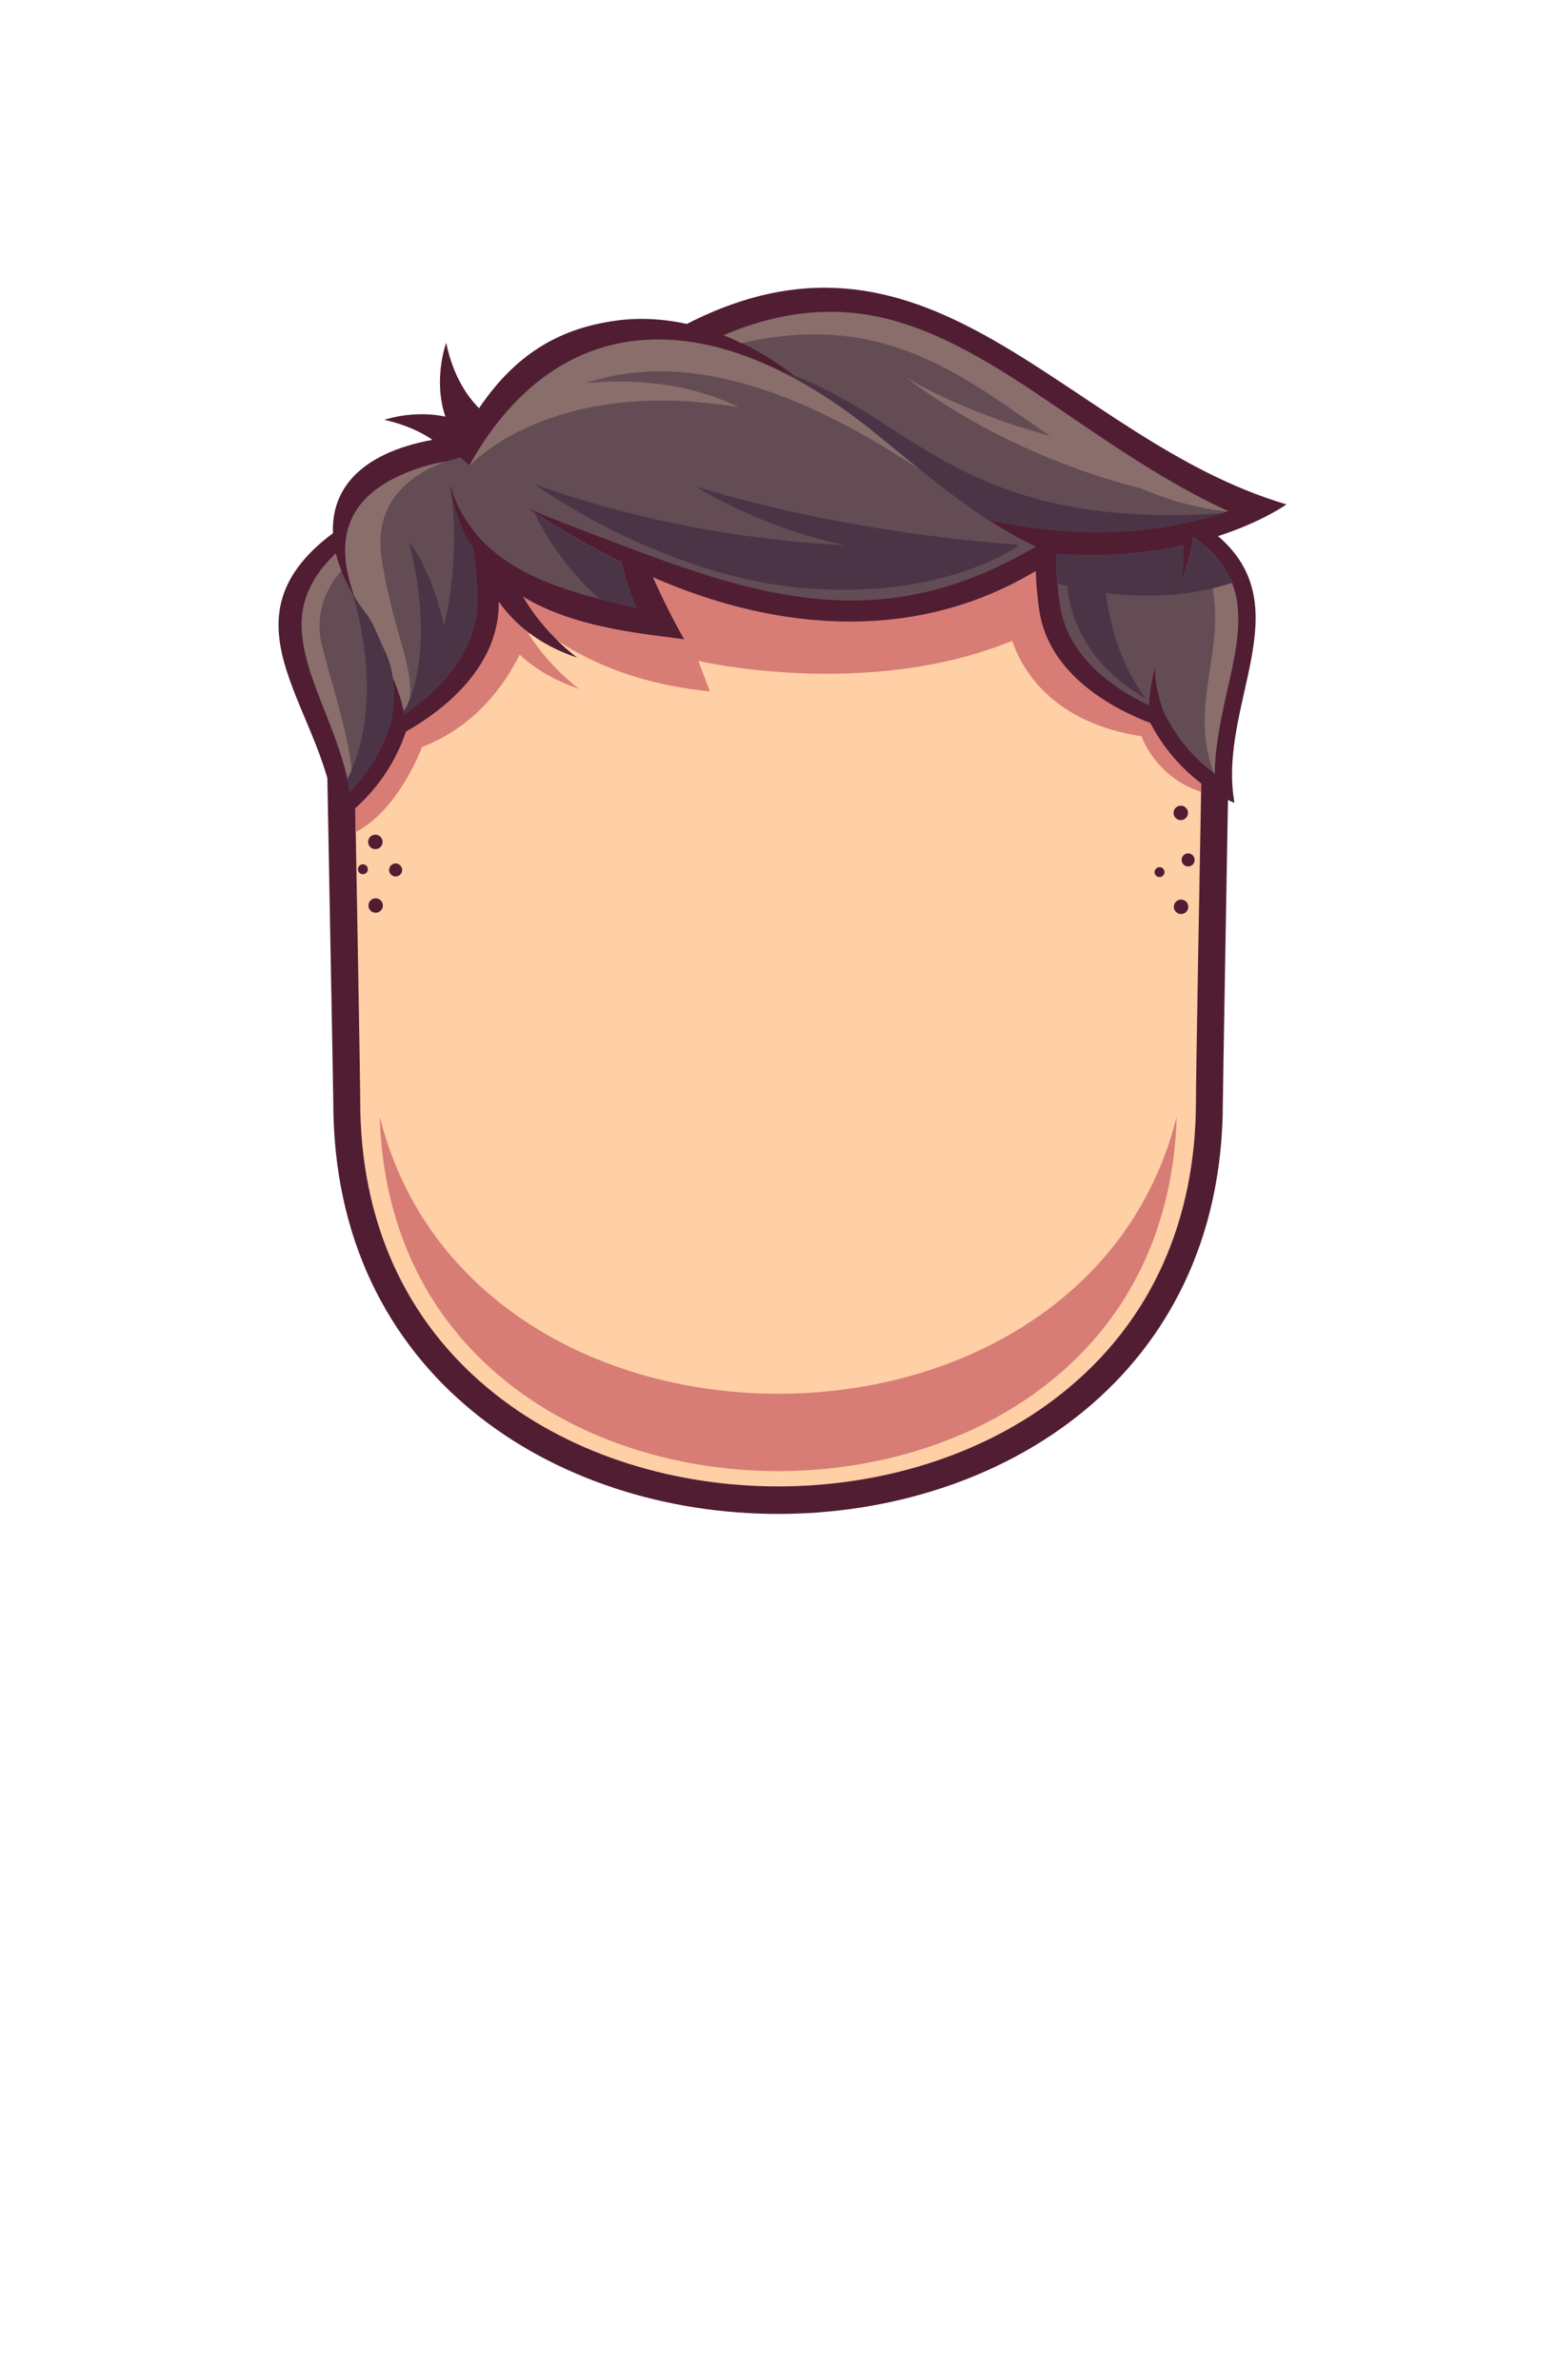<?xml version="1.0" encoding="UTF-8"?>
<!DOCTYPE svg PUBLIC "-//W3C//DTD SVG 1.1//EN" "http://www.w3.org/Graphics/SVG/1.1/DTD/svg11.dtd">
<!-- Creator: CorelDRAW -->
<svg xmlns="http://www.w3.org/2000/svg" xml:space="preserve" width="129.436mm" height="197.989mm" style="shape-rendering:geometricPrecision; text-rendering:geometricPrecision; image-rendering:optimizeQuality; fill-rule:evenodd; clip-rule:evenodd"
viewBox="0 0 10.985 16.803"
 xmlns:xlink="http://www.w3.org/1999/xlink">
 <defs>
  <style type="text/css">
   <![CDATA[
    .fil6 {fill:none}
    .fil5 {fill:#4B3446}
    .fil0 {fill:#501D33}
    .fil3 {fill:#634C54}
    .fil4 {fill:#896E6B}
    .fil2 {fill:#D77D75}
    .fil1 {fill:#FFCFA5}
   ]]>
  </style>
 </defs>
 <g id="Layer_x0020_1">
  <g id="_167449672">
   <g id="_161413944">
    <path id="_161413152" class="fil0" d="M2.299 4.841c0.016,0.889 0.054,2.882 0.054,2.941 0,3.875 6.28,3.875 6.28,0 0,-0.056 0.035,-2.085 0.052,-3.032 0.007,-0.398 -0.094,-0.626 -0.413,-0.89 -1.404,-1.159 -4.025,-1.171 -5.486,-0.066 -0.367,0.278 -0.496,0.576 -0.488,1.047z"/>
    <path id="_102415800" class="fil1" d="M7.873 3.835c-0.664,-0.438 -1.497,-0.657 -2.379,-0.657 -0.845,0 -1.69,0.201 -2.343,0.603 -0.57,0.351 -0.666,0.594 -0.655,1.233 0.018,0.978 0.047,2.607 0.047,2.761 0,0.821 0.301,1.551 0.951,2.066 0.56,0.444 1.291,0.653 1.999,0.653 0.709,-8.48695e-006 1.439,-0.209 1.999,-0.653 0.65,-0.515 0.951,-1.245 0.951,-2.066 0,-0.149 0.027,-1.684 0.045,-2.669 0.013,-0.707 0.016,-0.854 -0.617,-1.272l0 8.48695e-006z"/>
    <path id="_161413080" class="fil2" d="M2.681 7.885c0.022,0.745 0.31,1.407 0.906,1.879 0.534,0.423 1.231,0.622 1.907,0.622 0.676,0 1.373,-0.199 1.907,-0.622 0.596,-0.472 0.884,-1.134 0.906,-1.879 -0.129,0.512 -0.407,0.964 -0.849,1.314 -0.55,0.436 -1.268,0.641 -1.964,0.641 -0.696,0 -1.414,-0.205 -1.964,-0.641 -0.442,-0.35 -0.72,-0.802 -0.849,-1.314zm1.082 -3.493c0.229,0.196 0.623,0.427 1.248,0.489l-0.081 -0.215c0,0 1.191,0.279 2.216,-0.142 0.06,0.18 0.263,0.575 0.913,0.674 0,0 0.096,0.288 0.421,0.393l0.009 -0.485c0.013,-0.707 0.016,-0.854 -0.617,-1.272l-0.008 -0.005c-0.161,-0.323 -1.226,-0.403 -1.257,-0.41 -0.043,-0.01 -2.749,-0.031 -2.749,-0.031l-0.037 0.072c-0.239,0.087 -0.464,0.194 -0.671,0.321 -0.57,0.351 -0.666,0.594 -0.655,1.233 0.005,0.255 0.01,0.555 0.015,0.861 0.31,-0.161 0.469,-0.601 0.469,-0.601 0.372,-0.143 0.58,-0.432 0.69,-0.652 0.098,0.091 0.234,0.179 0.419,0.241 0,0 -0.2,-0.143 -0.355,-0.385 0.013,-0.033 0.022,-0.062 0.029,-0.085l8.48695e-006 0z"/>
    <path id="_162380840" class="fil0" d="M3.521 4.247c0.095,0.136 0.263,0.299 0.554,0.396 0,0 -0.226,-0.161 -0.383,-0.431 0.358,0.217 0.82,0.259 1.138,0.301 0,0 -0.096,-0.161 -0.221,-0.438 0.908,0.397 1.877,0.453 2.703,-0.044 0.003,0.087 0.011,0.179 0.024,0.273 0.068,0.471 0.543,0.708 0.785,0.8 0.223,0.428 0.594,0.564 0.594,0.564 -0.122,-0.687 0.474,-1.378 -0.116,-1.883 0.315,-0.102 0.483,-0.224 0.483,-0.224 -1.557,-0.46 -2.482,-2.17 -4.233,-1.274 -0.173,-0.038 -0.349,-0.047 -0.524,-0.02 -0.334,0.051 -0.662,0.197 -0.943,0.615 -0.079,-0.079 -0.183,-0.223 -0.232,-0.462 0,0 -0.095,0.256 -0.006,0.521 -0.229,-0.048 -0.431,0.023 -0.431,0.023 0.148,0.033 0.259,0.086 0.34,0.141 -0.532,0.099 -0.715,0.367 -0.702,0.659 -0.859,0.641 -0.015,1.279 0.014,2.048 0,0 0.346,-0.191 0.501,-0.647 0.226,-0.128 0.658,-0.434 0.655,-0.91l-8.48695e-005 -0.007 -8.48695e-006 -8.48695e-006z"/>
    <path id="_162379568" class="fil3" d="M3.343 3.881c0.017,0.12 0.026,0.24 0.027,0.36 0.002,0.254 -0.133,0.482 -0.342,0.667 -0.049,0.043 -0.109,0.09 -0.174,0.134 -0.014,-0.084 -0.044,-0.172 -0.08,-0.257 0.015,0.107 0.005,0.213 -0.012,0.308 -0.047,0.156 -0.124,0.305 -0.238,0.437 -0.016,0.018 -0.034,0.038 -0.054,0.058 -0.03,-0.187 -0.098,-0.367 -0.17,-0.55 -0.081,-0.206 -0.179,-0.439 -0.17,-0.657 0.008,-0.188 0.102,-0.343 0.241,-0.474 0.025,0.104 0.072,0.209 0.133,0.307 -0.139,-0.38 -0.095,-0.732 0.466,-0.914 0.051,-0.016 0.118,-0.033 0.183,-0.043 0.019,-0.005 0.053,-0.015 0.097,-0.028l-0 0c0,0 0.022,0.02 0.064,0.056 0.544,-0.974 1.421,-1.119 2.367,-0.574 -0.178,-0.148 -0.371,-0.266 -0.572,-0.346 0.372,-0.158 0.775,-0.222 1.204,-0.102 0.462,0.129 0.9,0.442 1.291,0.708 0.347,0.236 0.691,0.464 1.068,0.637 -0.054,0.019 -0.105,0.035 -0.152,0.047 -0.272,0.076 -0.554,0.107 -0.836,0.101l0.002 -0.002c-0.253,-0.032 -0.574,-0.078 -0.877,-0.2 0.162,0.117 0.332,0.224 0.505,0.305 -0.126,0.074 -0.258,0.14 -0.375,0.189 -0.904,0.382 -1.684,0.13 -2.56,-0.203 -0.223,-0.085 -0.448,-0.167 -0.648,-0.254 0.175,0.116 0.396,0.248 0.659,0.378 0.022,0.106 0.055,0.217 0.105,0.322 -0.617,-0.135 -1.149,-0.302 -1.32,-0.872 0.028,0.184 0.087,0.335 0.168,0.459l2.54608e-005 0zm4.112 0.056c0.002,0.111 0.011,0.222 0.027,0.331 0.037,0.252 0.204,0.456 0.439,0.607 0.055,0.035 0.122,0.073 0.192,0.106 0.001,-0.086 0.018,-0.176 0.04,-0.266 0.001,0.108 0.027,0.211 0.058,0.302 0.07,0.147 0.169,0.283 0.302,0.396 0.018,0.015 0.039,0.032 0.062,0.049 0.002,-0.189 0.041,-0.378 0.084,-0.57 0.049,-0.216 0.11,-0.461 0.068,-0.675 -0.036,-0.182 -0.15,-0.32 -0.305,-0.428 -0.01,0.105 -0.043,0.216 -0.09,0.324 0.019,-0.092 0.028,-0.181 0.024,-0.265 -0.237,0.053 -0.528,0.085 -0.869,0.064 -0.011,0.008 -0.022,0.016 -0.034,0.024z"/>
    <path id="_166338648" class="fil4" d="M3.334 3.272c0,0 0.569,-0.616 1.878,-0.397 0,0 -0.412,-0.237 -1.076,-0.17 0.76,-0.255 1.604,0.111 2.359,0.611 -0.115,-0.093 -0.224,-0.184 -0.325,-0.265 -1.127,-0.91 -2.219,-0.905 -2.856,0.234l0 0.005c0.01,-0.011 0.019,-0.022 0.029,-0.034l-0.01 0.014 -8.48695e-006 0zm5.238 2.188l0.004 0.003c0.002,-0.189 0.041,-0.378 0.084,-0.57 0.049,-0.216 0.11,-0.461 0.068,-0.675 -0.035,-0.179 -0.147,-0.316 -0.297,-0.423 0.005,0.01 0.01,0.02 0.015,0.03 0.334,0.634 -0.096,1.065 0.125,1.634zm-6.082 0.107c-0.006,0.007 -0.013,0.014 -0.02,0.021 -0.03,-0.187 -0.098,-0.367 -0.17,-0.55 -0.081,-0.206 -0.179,-0.439 -0.17,-0.657 0.008,-0.188 0.102,-0.343 0.241,-0.474 0.01,0.041 0.023,0.082 0.039,0.123 -0.081,0.092 -0.199,0.276 -0.137,0.527 0.079,0.319 0.219,0.707 0.217,1.01zm0.386 -0.541c-0.007,0.005 -0.015,0.01 -0.022,0.015 -0.036,-0.209 -0.165,-0.433 -0.254,-0.608 -0.234,-0.459 -0.298,-0.916 0.37,-1.132 0.049,-0.016 0.113,-0.032 0.176,-0.042 -0.189,0.067 -0.518,0.248 -0.452,0.682 0.084,0.556 0.261,0.806 0.183,1.086zm5.791 -1.415l0.004 -0.001c-0.377,-0.173 -0.721,-0.401 -1.068,-0.637 -0.391,-0.266 -0.829,-0.579 -1.291,-0.708 -0.429,-0.12 -0.832,-0.057 -1.204,0.102 0.043,0.017 0.085,0.035 0.126,0.056 1.011,-0.234 1.567,0.236 2.179,0.655 -0.664,-0.184 -1.023,-0.418 -1.023,-0.418 0.693,0.528 1.463,0.739 1.662,0.787 0.186,0.08 0.387,0.14 0.614,0.165z"/>
    <path id="_166338240" class="fil5" d="M7.535 4.138c0.014,0.166 0.098,0.534 0.558,0.796 0,0 -0.219,-0.243 -0.287,-0.747 0.298,0.037 0.606,0.022 0.892,-0.072 -0.031,-0.078 -0.077,-0.146 -0.136,-0.207 -0.011,-0.012 -0.085,-0.086 -0.139,-0.118 -0,0.012 -0.003,0.028 -0.005,0.045 -0.014,0.092 -0.044,0.186 -0.085,0.279 0.019,-0.092 0.028,-0.181 0.024,-0.265 -0.244,0.054 -0.547,0.087 -0.903,0.061 0.001,0.07 0.004,0.14 0.01,0.209 0.021,0.006 0.045,0.012 0.07,0.018zm-4.773 0.954c-0.047,0.156 -0.124,0.305 -0.238,0.437 -0.016,0.018 -0.034,0.038 -0.054,0.058 -0.005,-0.03 -0.011,-0.059 -0.017,-0.088 0.281,-0.559 0.045,-1.278 0.031,-1.318 0.029,0.05 0.061,0.099 0.097,0.145 0.064,0.084 0.091,0.179 0.131,0.259 0.086,0.17 0.077,0.352 0.05,0.507zm0.105 -0.098c0.036,-0.069 0.202,-0.443 0.022,-1.164 0,0 0.153,0.169 0.245,0.589 0.099,-0.395 0.07,-0.782 0.057,-0.909 0.032,0.145 0.084,0.267 0.152,0.371 0.017,0.12 0.026,0.24 0.027,0.36 0.002,0.254 -0.133,0.482 -0.342,0.667 -0.049,0.043 -0.109,0.09 -0.174,0.134 -0.001,-0.008 -0.003,-0.017 -0.005,-0.025 0.006,-0.007 0.012,-0.015 0.018,-0.022l0 -8.48695e-006zm1.522 -1.022c0.022,0.106 0.055,0.217 0.106,0.322 -0.088,-0.019 -0.174,-0.039 -0.258,-0.061 -0.275,-0.243 -0.42,-0.52 -0.464,-0.611 0.168,0.109 0.374,0.23 0.616,0.35zm2.59 -0.299c0.509,0.112 1.042,0.123 1.541,-0.016 0.033,-0.009 0.07,-0.02 0.108,-0.033 -1.88,0.125 -2.197,-0.715 -3.126,-1.008 0.219,0.107 0.443,0.252 0.668,0.434 0.234,0.189 0.512,0.43 0.809,0.622l-8.48695e-006 0zm-3.196 -0.249c0,0 0.87,0.635 1.873,0.726 1.003,0.091 1.534,-0.296 1.534,-0.296 0,-0.004 -0.005,-0.006 -0.015,-0.008l0.006 -0.002c0,0 -1.13,-0.06 -2.267,-0.409 0,0 0.419,0.278 1.053,0.415 -0.598,-0.032 -1.364,-0.136 -2.183,-0.427z"/>
    <g>
     <circle id="_166324008" class="fil0" cx="2.65" cy="5.944" r="0.051"/>
     <circle id="_166343400" class="fil0" cx="2.562" cy="6.137" r="0.035"/>
     <circle id="_166340136" class="fil0" cx="2.793" cy="6.142" r="0.046"/>
     <circle id="_166344768" class="fil0" cx="2.652" cy="6.393" r="0.051"/>
    </g>
    <g>
     <circle id="_166339464" class="fil0" cx="8.336" cy="5.739" r="0.051"/>
     <circle id="_166338024" class="fil0" cx="8.186" cy="6.157" r="0.035"/>
     <circle id="_166340064" class="fil0" cx="8.388" cy="6.071" r="0.046"/>
     <circle id="_166337424" class="fil0" cx="8.338" cy="6.402" r="0.051"/>
    </g>
   </g>
   <rect id="_220174072" class="fil6" width="10.985" height="16.803"/>
  </g>
 </g>
</svg>
